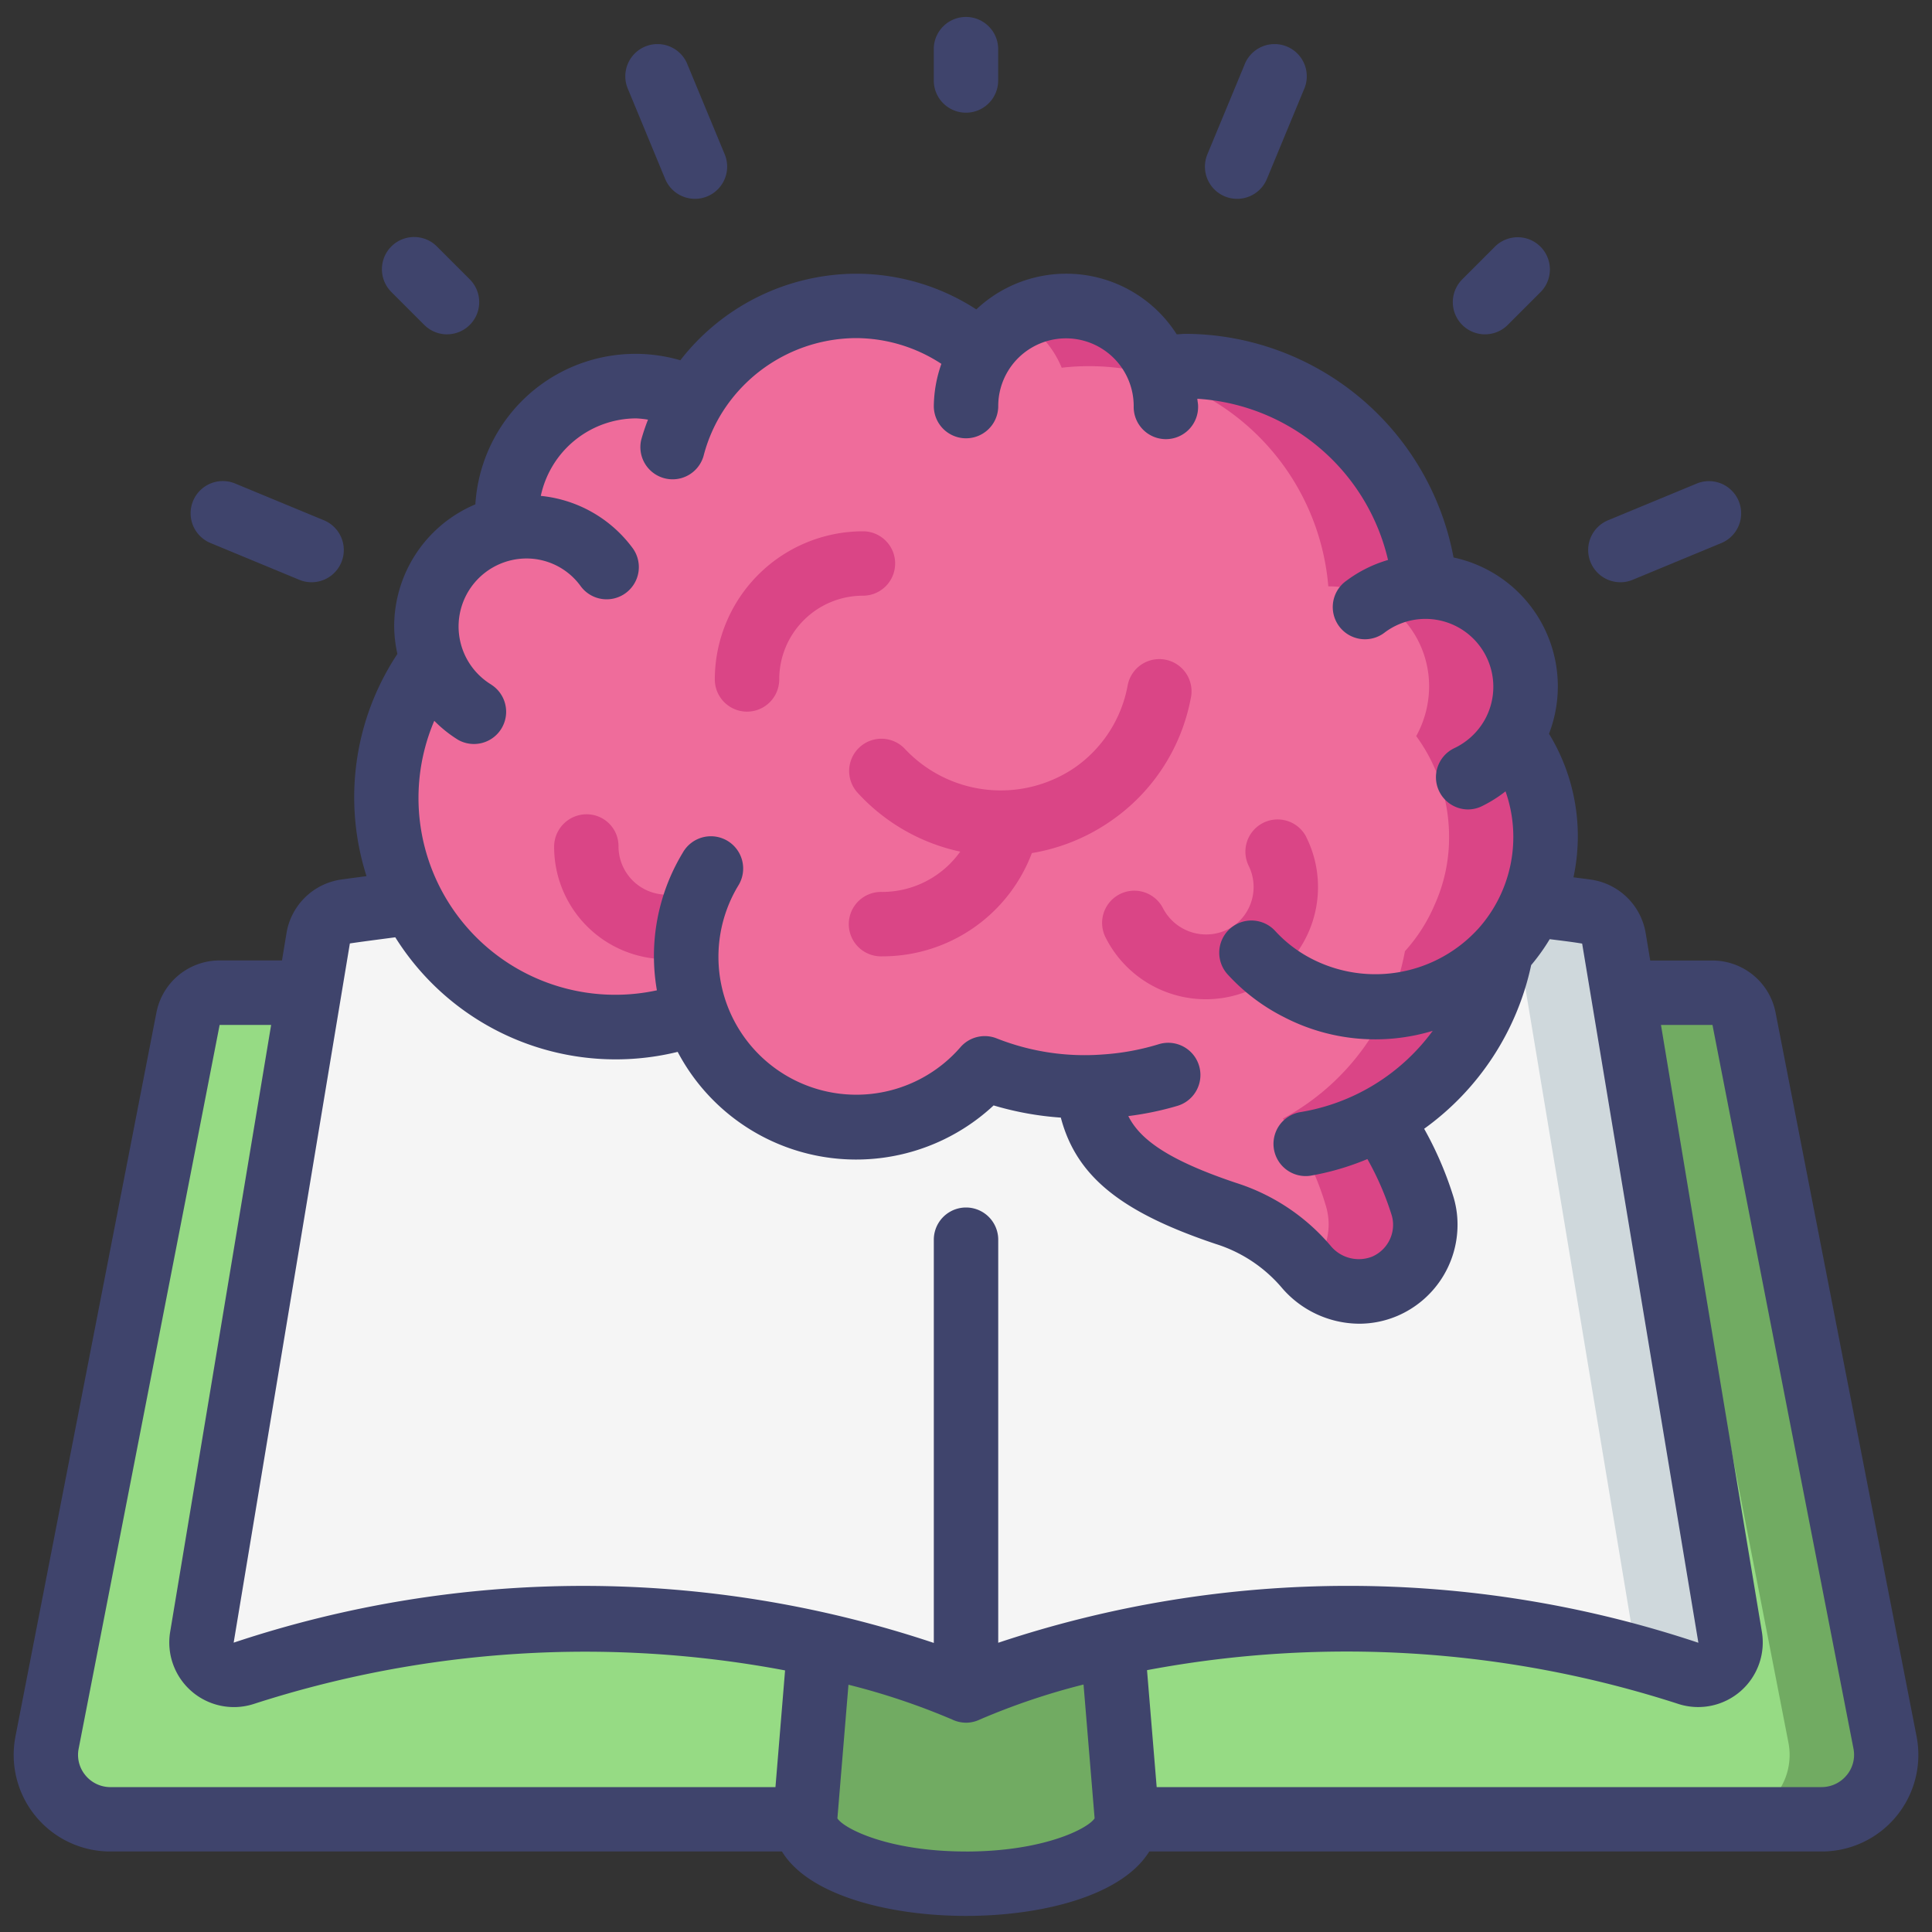 <svg width="85" height="85" fill="none" xmlns="http://www.w3.org/2000/svg"><rect width="100%" height="100%" fill="#333333" stroke="none"/><g clip-path="url(#clip0_882_10862)"><path d="M36.057 72.335l-.638 7.707H4.863a2.834 2.834 0 01-2.79-3.372l6.204-31.847a1.417 1.417 0 011.389-1.147h3.938L8.885 72.037a1.428 1.428 0 001.828 1.587 48.464 48.464 0 0125.344-1.289zm44.083 7.707H49.583l-.638-7.707a48.464 48.464 0 0125.345 1.29 1.428 1.428 0 001.827-1.588l-4.718-28.361h3.939c.678.001 1.26.482 1.388 1.147l6.205 31.847a2.833 2.833 0 01-2.79 3.372z" fill="#96DB84"/><path d="M82.934 76.67l-6.205-31.847a1.417 1.417 0 00-1.388-1.147h-3.939l.01.056c.538.125.954.551 1.067 1.091l6.205 31.847a2.833 2.833 0 01-2.79 3.372h4.25a2.834 2.834 0 002.79-3.372z" fill="#71AB62"/><path d="M74.292 73.624a48.463 48.463 0 00-25.344-1.289 32.792 32.792 0 00-6.446 2.04 32.792 32.792 0 00-6.446-2.04 48.463 48.463 0 00-25.344 1.29 1.428 1.428 0 01-1.828-1.588l4.718-28.361.397-2.394a1.428 1.428 0 011.19-1.176 92.598 92.598 0 012.946-.397 10.105 10.105 0 0012.481 4.86 7.461 7.461 0 0012.708 2.436 12.29 12.29 0 004.448.836h.085c.297 2.55 1.63 4.051 6.077 5.539a7.749 7.749 0 013.514 2.323 3 3 0 003.47.893 2.958 2.958 0 001.644-3.613 12.507 12.507 0 00-1.87-3.768 10.538 10.538 0 005.37-7.367c.551-.61.996-1.31 1.317-2.068.821.1 1.629.198 2.436.326a1.428 1.428 0 011.19 1.176l.397 2.394 4.717 28.361a1.428 1.428 0 01-1.827 1.587z" fill="#F5F5F5"/><path d="M76.117 72.037L71.4 43.676l-.397-2.394a1.428 1.428 0 00-1.19-1.176 67.309 67.309 0 00-2.437-.326 7.367 7.367 0 01-.708 1.262c.034.078.061.158.08.24l.397 2.394 4.718 28.361c.045.292-.004.59-.142.85.85.223 1.7.462 2.56.739a1.428 1.428 0 001.836-1.589z" fill="#CFD8DC"/><path d="M49.585 80.042c0 1.558-3.174 2.833-7.084 2.833-3.91 0-7.083-1.275-7.083-2.833l.638-7.707a32.798 32.798 0 016.445 2.04 32.798 32.798 0 016.446-2.04l.638 7.707z" fill="#71AB62"/><path d="M68 36.82a7.157 7.157 0 01-.623 2.96 7.347 7.347 0 01-1.318 2.068 10.538 10.538 0 01-5.369 7.367 12.508 12.508 0 011.87 3.768c.095.293.143.6.142.907a2.958 2.958 0 01-1.785 2.706 3 3 0 01-3.471-.893 7.75 7.75 0 00-3.513-2.323c-4.449-1.488-5.78-2.99-6.078-5.54h-.085a12.26 12.26 0 01-4.448-.835 7.462 7.462 0 01-12.708-2.437c-1.12.411-2.305.622-3.499.624a10.122 10.122 0 01-8.103-16.179 4.137 4.137 0 01-.255-1.445 4.413 4.413 0 013.541-4.335 6.233 6.233 0 01-.028-.524 5.726 5.726 0 015.723-5.723 5.59 5.59 0 012.48.566 8.367 8.367 0 017.196-4.094 8.217 8.217 0 015.497 2.083 4.392 4.392 0 017.792.637 10.566 10.566 0 0111.73 9.62h.042a4.392 4.392 0 014.392 4.405 4.547 4.547 0 01-.567 2.182A7.509 7.509 0 0168 36.819z" fill="#EF6C9B"/><path d="M66.558 32.385a4.546 4.546 0 00.566-2.182 4.391 4.391 0 00-4.391-4.405h-.043a10.566 10.566 0 00-10.511-9.69c-.407.002-.814.025-1.219.07a4.376 4.376 0 00-6.19-2.163 4.358 4.358 0 011.94 2.163 10.566 10.566 0 0111.73 9.62h.043a4.392 4.392 0 014.392 4.405 4.546 4.546 0 01-.567 2.182 7.509 7.509 0 011.445 4.434 7.157 7.157 0 01-.623 2.961 7.342 7.342 0 01-1.318 2.068 10.537 10.537 0 01-5.37 7.367 12.508 12.508 0 011.87 3.768c.096.293.144.6.143.907a2.931 2.931 0 01-.825 1.998 2.926 2.926 0 005.075-1.998 2.884 2.884 0 00-.142-.907 12.508 12.508 0 00-1.87-3.768 10.537 10.537 0 005.369-7.367c.552-.61.997-1.31 1.317-2.068.417-.931.63-1.94.624-2.96a7.509 7.509 0 00-1.445-4.435z" fill="#DA4586"/><path d="M57.464 36.81a1.417 1.417 0 00-2.531 1.274 2.11 2.11 0 01-.683 2.67 2.138 2.138 0 01-3.077-.784 1.417 1.417 0 00-2.535 1.268 4.936 4.936 0 008.826-4.423v-.006zm-8.587-.693a8.459 8.459 0 003.511-5.392 1.417 1.417 0 10-2.782-.533 5.647 5.647 0 01-2.346 3.597 5.783 5.783 0 01-7.457-.85 1.419 1.419 0 00-2.097 1.911 8.543 8.543 0 004.54 2.618 4.22 4.22 0 01-3.448 1.774 1.417 1.417 0 100 2.833 7.025 7.025 0 006.6-4.543 8.535 8.535 0 003.478-1.415zm-18.949 3.16a2.125 2.125 0 01-2.716-2.019v-.035a1.401 1.401 0 00-1.416-1.398 1.43 1.43 0 00-1.417 1.433 4.944 4.944 0 004.933 4.943c.48-.001.956-.072 1.416-.208a1.417 1.417 0 00-.807-2.716h.007zm9.455-14.485c0-.783-.635-1.417-1.417-1.417a6.524 6.524 0 00-6.517 6.517 1.417 1.417 0 002.834 0 3.683 3.683 0 013.683-3.684c.782 0 1.416-.634 1.416-1.416z" fill="#DA4586"/><path d="M42.499 4.958a1.417 1.417 0 01-1.417-1.416V2.125a1.417 1.417 0 012.833 0v1.417c0 .782-.634 1.416-1.416 1.416zm22.835 9.752a1.417 1.417 0 01-1.001-2.419l1.416-1.417a1.417 1.417 0 112.004 2.003l-1.417 1.417a1.416 1.416 0 01-1.002.415zm-45.667 0c-.376 0-.736-.15-1.001-.416l-1.417-1.417a1.417 1.417 0 112.003-2.003l1.417 1.417a1.417 1.417 0 01-1.002 2.418zm10.908-5.962a1.42 1.42 0 01-1.31-.874L27.64 3.947a1.417 1.417 0 112.616-1.085l1.628 3.927a1.417 1.417 0 01-1.31 1.959zm23.854 0a1.417 1.417 0 01-1.309-1.96l1.628-3.926a1.417 1.417 0 112.616 1.085l-1.626 3.927c-.22.53-.736.874-1.31.874zm16.863 16.868a1.417 1.417 0 01-.542-2.727l3.927-1.626a1.417 1.417 0 011.083 2.618l-3.925 1.626a1.417 1.417 0 01-.543.11zm-57.586 0c-.186 0-.37-.037-.542-.109l-3.926-1.626a1.417 1.417 0 011.084-2.618l3.927 1.626a1.417 1.417 0 01-.543 2.727zM78.12 44.558a2.833 2.833 0 00-2.78-2.299h-2.736l-.201-1.205a2.848 2.848 0 00-2.368-2.348c-.269-.042-.54-.07-.809-.108a8.642 8.642 0 00-1.076-6.316 5.797 5.797 0 00-4.2-7.755 12.055 12.055 0 00-11.777-9.84c-.142 0-.268.018-.403.022a5.763 5.763 0 00-8.816-1.096 9.724 9.724 0 00-5.29-1.571 9.836 9.836 0 00-7.732 3.808 7.056 7.056 0 00-9.018 6.34 5.83 5.83 0 00-3.572 5.373c.005.406.052.811.142 1.208a11.401 11.401 0 00-1.359 9.775c-.38.053-.767.1-1.133.153a2.85 2.85 0 00-2.386 2.346l-.2 1.21H9.662a2.833 2.833 0 00-2.78 2.293L.68 76.398a4.25 4.25 0 004.18 5.06h29.543c1.173 1.936 4.738 2.834 8.098 2.834 3.325 0 6.855-.877 8.062-2.834h29.579a4.25 4.25 0 004.18-5.059L78.12 44.56zM21.626 30.127a2.992 2.992 0 011.53-5.556 2.938 2.938 0 012.379 1.201 1.417 1.417 0 102.275-1.689 5.723 5.723 0 00-4.017-2.266 4.307 4.307 0 014.2-3.41c.173.009.345.027.516.056-.114.29-.214.587-.298.887a1.417 1.417 0 002.743.709c.16-.623.408-1.22.735-1.774a6.995 6.995 0 015.975-3.41c1.335.006 2.639.4 3.753 1.133a5.76 5.76 0 00-.333 1.858 1.417 1.417 0 002.834 0 2.98 2.98 0 015.96 0 1.417 1.417 0 102.833 0c0-.11-.027-.213-.033-.322a9.196 9.196 0 018.39 7.092 5.727 5.727 0 00-1.832.914 1.417 1.417 0 101.7 2.266 2.986 2.986 0 014.38 3.864 3.022 3.022 0 01-1.341 1.24 1.417 1.417 0 00.603 2.692 1.4 1.4 0 00.601-.134c.375-.182.73-.404 1.058-.662a6.05 6.05 0 01-1.198 6.042l-.034.036a6.119 6.119 0 01-7.225 1.325 5.742 5.742 0 01-1.679-1.263 1.417 1.417 0 00-2.09 1.914 8.585 8.585 0 002.478 1.878 8.727 8.727 0 006.544.605 9.03 9.03 0 01-5.834 3.577 1.417 1.417 0 00.448 2.798 11.66 11.66 0 002.513-.734c.436.772.79 1.587 1.057 2.433.048.147.073.302.073.457 0 .613-.366 1.166-.93 1.406a1.604 1.604 0 01-1.828-.492 9.042 9.042 0 00-4.147-2.755c-3.061-1.026-4.242-1.943-4.744-2.94a13.598 13.598 0 002.172-.453 1.417 1.417 0 10-.833-2.709c-.795.244-1.616.395-2.445.45a10.515 10.515 0 01-4.695-.71 1.417 1.417 0 00-1.588.396 6.066 6.066 0 01-9.784-7.093 1.42 1.42 0 10-2.434-1.46 8.775 8.775 0 00-1.133 6.046 8.657 8.657 0 01-9.795-11.857c.317.321.67.603 1.054.84a1.417 1.417 0 001.462-2.426h.004zm-6.233 11.38c.653-.096 1.328-.181 1.998-.27a11.438 11.438 0 0012.424 5.041 8.874 8.874 0 0013.9 2.356c.963.287 1.954.467 2.957.536.684 2.595 2.662 4.167 6.817 5.56a6.278 6.278 0 012.884 1.9 4.512 4.512 0 003.423 1.608 4.3 4.3 0 001.681-.343 4.362 4.362 0 002.648-4.01 4.2 4.2 0 00-.215-1.34 15.478 15.478 0 00-1.253-2.884 11.942 11.942 0 004.708-7.2c.302-.358.575-.74.816-1.141.475.06.95.115 1.427.194l5.114 30.761a48.628 48.628 0 00-30.804 0V54.542a1.417 1.417 0 10-2.834 0v17.74a48.637 48.637 0 00-30.804-.012l5.113-30.763zM3.757 78.104a1.405 1.405 0 01-.298-1.162l6.204-31.85h2.266L7.484 71.81a2.843 2.843 0 003.656 3.165 47.395 47.395 0 0123.4-1.484l-.423 5.135H4.86c-.427 0-.832-.191-1.103-.521zM42.5 81.458c-3.413 0-5.37-1.008-5.658-1.457l.487-5.88c1.558.388 3.082.9 4.559 1.529.191.092.4.14.612.142.213 0 .422-.05.613-.142 1.476-.633 3-1.148 4.558-1.538l.487 5.887c-.287.45-2.245 1.46-5.658 1.46zm38.744-3.354c-.27.33-.676.521-1.103.521H50.889l-.425-5.145a47.409 47.409 0 0123.41 1.497 2.842 2.842 0 003.643-3.172l-4.441-26.711h2.266l6.205 31.847c.079.413-.032.84-.302 1.163z" fill="#3F446C"/></g><defs><clipPath id="clip0_882_10862"><path fill="#fff" d="M0 0h85v85H0z"/></clipPath></defs></svg>